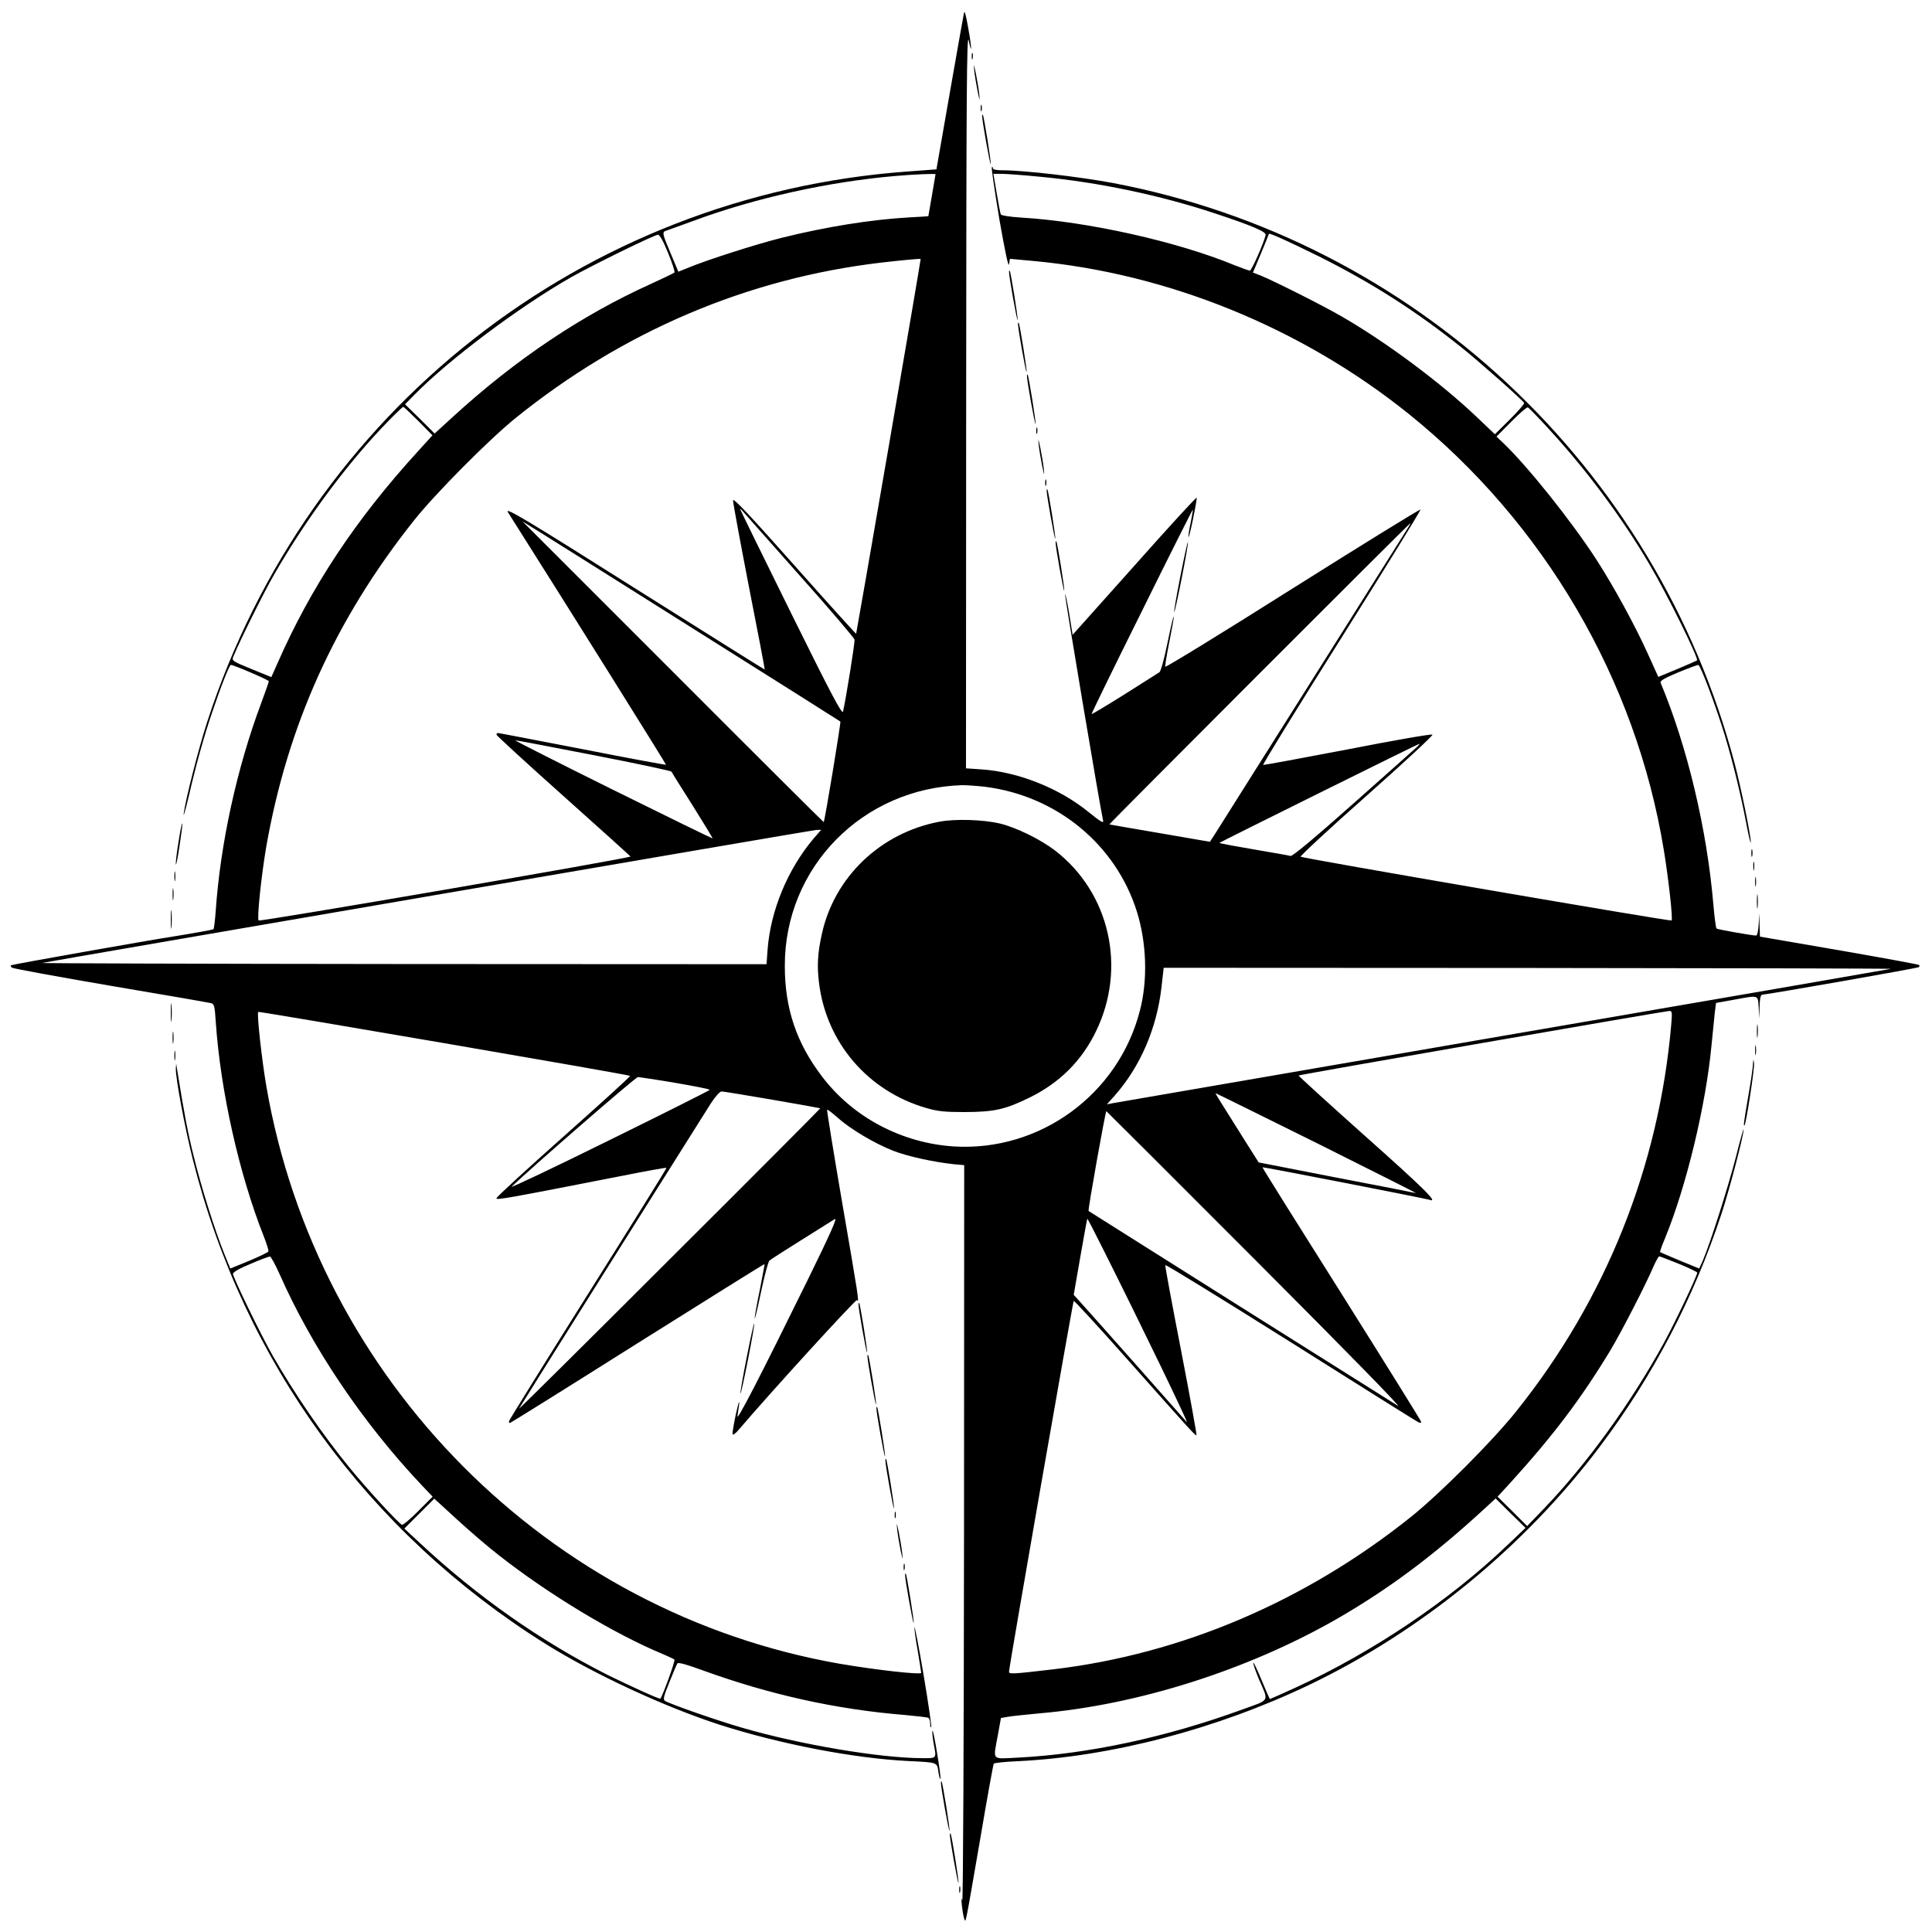 <?xml version="1.0" standalone="no"?>
<!DOCTYPE svg PUBLIC "-//W3C//DTD SVG 20010904//EN"
 "http://www.w3.org/TR/2001/REC-SVG-20010904/DTD/svg10.dtd">
<svg version="1.0" xmlns="http://www.w3.org/2000/svg"
 width="1078pt" height="1078pt" viewBox="0 0 1078 1078"
 preserveAspectRatio="xMidYMid meet">
<g transform="translate(0,1078) scale(0.1,-0.1)"
fill="#000000" stroke="none">
<path d="M5379 10709 c-1 -2 -36 -200 -78 -439 l-76 -435 -162 -12 c-1809
-132 -3345 -1339 -3907 -3071 -48 -148 -121 -433 -131 -512 -3 -25 10 20 29
100 40 174 84 331 130 466 47 140 96 264 104 264 16 0 212 -84 212 -91 0 -4
-20 -61 -44 -126 -134 -358 -226 -779 -252 -1151 -4 -56 -10 -104 -13 -107 -6
-3 -115 -23 -216 -39 -138 -21 -911 -158 -914 -162 -3 -2 0 -8 5 -13 5 -5 252
-50 549 -101 297 -50 550 -94 561 -97 19 -4 22 -14 28 -106 26 -382 130 -848
268 -1196 16 -40 27 -78 26 -83 -2 -6 -51 -29 -108 -53 l-105 -43 -33 81 c-54
134 -129 373 -171 545 -34 136 -52 231 -94 492 l-4 25 -2 -27 c-2 -48 50 -331
95 -508 282 -1125 978 -2082 1966 -2701 273 -171 666 -353 975 -453 338 -108
747 -187 1052 -202 163 -8 159 -6 167 -60 3 -24 9 -43 11 -40 3 2 -5 66 -18
142 -12 76 -24 133 -26 127 -3 -7 1 -38 6 -69 17 -88 20 -84 -61 -84 -235 0
-686 76 -1008 170 -135 39 -400 131 -430 150 -11 7 -7 25 25 104 21 52 41 100
45 105 4 7 57 -8 141 -39 372 -135 744 -218 1127 -249 67 -6 127 -13 132 -16
6 -3 10 -18 10 -32 0 -15 3 -24 6 -20 3 3 -16 133 -42 288 -26 155 -50 277
-52 271 -1 -5 6 -64 18 -129 11 -66 20 -123 20 -127 0 -12 -250 16 -450 50
-1629 283 -2922 1584 -3204 3224 -25 145 -54 406 -45 414 5 4 2069 -350 2075
-357 3 -2 -164 -154 -371 -338 -206 -183 -375 -338 -375 -345 0 -11 51 -2 700
125 135 27 247 47 249 45 2 -2 -195 -318 -438 -704 -242 -385 -441 -705 -441
-710 0 -6 2 -10 5 -10 3 0 324 200 712 445 389 244 708 444 709 442 1 -1 -11
-65 -26 -142 -16 -77 -29 -149 -29 -160 1 -11 16 54 35 145 19 90 40 169 47
176 6 6 86 57 177 114 91 57 175 110 188 118 16 10 -24 -80 -151 -339 -266
-541 -399 -799 -392 -759 16 99 12 103 -9 10 -12 -58 -21 -109 -18 -113 2 -5
16 5 31 22 181 213 658 735 663 727 14 -20 8 17 -82 539 -49 285 -87 521 -85
523 2 3 29 -18 60 -45 71 -64 207 -144 309 -184 80 -31 225 -63 339 -75 l57
-5 -1 -2067 c-1 -1137 -5 -2053 -10 -2037 -5 21 -6 13 -2 -25 3 -30 9 -64 13
-75 9 -25 3 -56 90 448 38 225 72 412 75 416 2 5 62 11 132 14 524 25 1111
179 1628 426 626 300 1200 770 1619 1326 297 393 525 829 680 1298 45 135 126
445 125 475 0 10 -20 -61 -44 -157 -43 -166 -141 -474 -183 -573 l-21 -46
-107 44 c-60 25 -109 46 -111 48 -2 1 10 36 27 76 119 289 229 745 260 1080 7
69 15 150 18 179 l7 55 95 17 c147 27 138 30 143 -43 l3 -63 2 68 c1 46 6 67
15 67 28 1 869 148 874 154 4 3 4 9 0 12 -3 3 -204 40 -446 82 l-441 76 -2 65
-2 66 -3 -62 c-2 -35 -8 -63 -14 -63 -24 0 -215 34 -221 39 -4 3 -12 65 -18
136 -36 420 -145 878 -294 1235 -5 11 18 25 97 58 56 23 107 42 113 42 12 0
98 -229 148 -393 46 -153 89 -330 120 -492 13 -71 25 -119 25 -105 1 35 -54
302 -90 440 -438 1658 -1789 2920 -3469 3239 -187 35 -497 71 -617 71 -34 0
-53 4 -53 12 0 6 -3 9 -6 5 -3 -3 16 -133 42 -289 31 -178 51 -272 54 -253 l5
31 131 -12 c750 -69 1495 -372 2094 -853 756 -608 1269 -1484 1424 -2436 26
-158 51 -384 43 -391 -6 -6 -2060 347 -2070 356 -4 3 161 157 368 340 207 183
372 337 368 341 -5 5 -217 -32 -472 -82 -256 -49 -468 -88 -473 -87 -4 2 193
322 438 711 245 390 443 711 440 714 -3 3 -324 -195 -713 -440 -389 -246 -709
-442 -711 -437 -2 5 8 66 22 136 14 70 26 134 25 143 -1 9 -16 -56 -34 -143
-19 -93 -38 -162 -46 -167 -8 -5 -95 -60 -194 -123 -99 -62 -182 -112 -184
-110 -2 1 124 260 280 573 155 314 284 570 285 568 1 -1 -4 -31 -11 -67 -8
-36 -14 -74 -14 -85 1 -11 12 32 25 95 13 63 23 118 21 123 -1 5 -158 -166
-347 -379 l-345 -386 -19 118 c-11 65 -21 113 -23 107 -3 -9 196 -1193 212
-1261 5 -18 -12 -9 -82 48 -164 133 -392 223 -595 237 l-88 6 1 2061 c1 1687
3 2050 14 2001 18 -87 18 -46 -1 60 -14 80 -21 108 -25 94z m-159 -901 c0 -2
-9 -55 -20 -118 -11 -63 -20 -115 -20 -116 0 -1 -48 -4 -107 -7 -214 -12 -466
-53 -708 -113 -141 -35 -423 -125 -525 -168 l-55 -22 -42 100 c-48 113 -50
122 -25 129 9 3 78 28 152 55 339 126 752 218 1125 250 100 9 225 14 225 10z
m581 -14 c325 -30 675 -104 976 -204 206 -68 289 -103 285 -121 -8 -39 -78
-199 -88 -199 -6 0 -44 14 -85 30 -319 132 -820 244 -1191 266 -66 4 -112 12
-114 18 -3 7 -13 60 -23 119 l-18 107 47 0 c25 0 120 -7 211 -16z m1559 -445
c292 -146 539 -303 794 -507 107 -86 337 -290 350 -310 3 -5 -33 -46 -79 -92
l-84 -83 -103 98 c-200 190 -503 416 -753 560 -105 61 -380 199 -452 228 l-42
16 45 107 c24 58 44 107 44 109 0 8 112 -43 280 -126z m-3632 19 c23 -56 39
-105 35 -109 -5 -4 -63 -32 -131 -63 -385 -174 -753 -420 -1102 -739 l-105
-96 -82 82 -83 81 48 49 c194 199 590 496 882 662 115 65 461 235 481 235 10
0 29 -33 57 -102z m1231 -1078 c-99 -574 -181 -1045 -182 -1046 -1 -2 -157
170 -345 382 -252 284 -342 379 -342 362 0 -13 40 -230 89 -483 50 -253 89
-460 88 -461 -1 -1 -321 200 -712 446 -619 391 -741 464 -721 432 361 -570
884 -1407 882 -1409 -2 -2 -211 37 -466 87 -254 49 -466 90 -471 90 -5 0 -9
-4 -9 -9 0 -5 168 -159 373 -342 204 -182 373 -335 375 -338 3 -9 -2067 -365
-2075 -357 -10 10 15 249 42 408 119 681 386 1272 824 1823 118 149 419 452
566 571 602 486 1295 781 2044 869 104 12 208 22 218 20 1 -1 -79 -471 -178
-1045z m-2625 141 l79 -80 -79 -87 c-351 -384 -600 -761 -788 -1190 l-32 -72
-111 45 c-111 46 -111 46 -100 72 37 90 173 363 227 456 182 316 414 628 639
858 41 42 78 77 81 77 3 0 41 -36 84 -79z m6310 -47 c209 -227 406 -492 559
-752 98 -165 276 -526 266 -537 -3 -2 -52 -24 -110 -48 l-106 -44 -59 130
c-68 152 -191 377 -288 527 -140 215 -378 513 -515 645 l-41 39 82 83 c46 46
87 82 93 80 5 -2 59 -57 119 -123z m-4184 -813 c168 -188 306 -350 308 -360 3
-15 -48 -331 -64 -401 -5 -20 -64 92 -290 549 -156 316 -284 577 -284 580 0 3
6 -1 13 -10 7 -8 149 -169 317 -358z m-560 -319 c432 -272 787 -496 789 -498
4 -4 -87 -556 -93 -561 -1 -1 -380 376 -841 838 l-840 840 100 -62 c55 -34
453 -285 885 -557z m3958 586 c-8 -13 -246 -390 -528 -838 -283 -448 -528
-838 -546 -866 l-33 -51 -278 48 c-153 26 -280 48 -283 49 -5 0 1673 1680
1679 1680 2 0 -3 -10 -11 -22z m-4543 -1272 c236 -46 431 -87 432 -92 2 -5 55
-90 118 -189 62 -99 112 -181 111 -183 -2 -1 -252 121 -557 272 -305 151 -549
275 -544 275 6 1 203 -37 440 -83z m4590 45 c-11 -10 -170 -152 -354 -315
-217 -193 -340 -295 -350 -292 -9 3 -103 19 -208 37 -106 18 -191 34 -189 36
5 5 1110 553 1116 553 2 0 -4 -9 -15 -19z m-2409 -221 c399 -50 729 -321 847
-695 55 -175 62 -384 17 -555 -120 -466 -556 -785 -1035 -757 -292 18 -565
162 -738 390 -143 187 -208 380 -208 617 -1 551 434 993 991 1009 25 0 82 -4
126 -9z m-959 -292 c-143 -171 -237 -398 -254 -615 l-6 -83 -2031 1 c-1117 1
-2022 4 -2011 6 97 19 4297 741 4318 742 l29 1 -45 -52z m6013 -724 c-8 -2
-982 -171 -2165 -374 -1182 -204 -2163 -373 -2179 -376 l-30 -6 43 48 c144
163 236 377 262 608 l12 106 2036 -1 c1120 -1 2029 -3 2021 -5z m-1225 -311
c-69 -793 -365 -1532 -861 -2153 -135 -170 -430 -465 -594 -596 -589 -470
-1277 -763 -1990 -848 -230 -27 -250 -28 -250 -14 1 33 356 2065 361 2069 4 2
141 -147 304 -331 366 -412 376 -423 381 -417 2 2 -36 214 -86 472 -50 257
-90 471 -88 476 2 5 318 -190 703 -432 385 -243 705 -444 712 -446 7 -3 13 -1
13 3 0 5 -200 326 -444 714 -245 388 -444 706 -442 707 2 3 915 -175 934 -182
50 -18 -36 67 -362 357 -205 183 -372 335 -370 337 5 5 2035 358 2067 360 17
1 18 -5 12 -76z m-5557 -325 c105 -18 192 -35 192 -39 0 -3 -253 -130 -562
-282 -310 -153 -554 -269 -543 -258 108 104 691 611 704 611 9 0 103 -14 209
-32z m541 -94 c146 -25 267 -47 268 -48 1 -1 -378 -382 -844 -846 -465 -465
-842 -838 -837 -830 9 17 1003 1598 1070 1703 25 39 51 67 60 67 10 0 137 -21
283 -46z m3042 -244 c310 -155 557 -279 549 -277 -8 2 -209 42 -446 87 l-431
84 -79 125 c-152 241 -164 261 -161 261 2 0 258 -126 568 -280z m-341 -656
c496 -497 817 -825 790 -808 -70 43 -1724 1085 -1726 1087 -5 5 94 557 99 557
1 0 378 -376 837 -836z m-854 64 c205 -408 482 -981 466 -963 -22 26 -577 652
-608 685 l-23 25 37 213 c20 116 38 212 39 212 2 0 42 -78 89 -172z m-4597
-135 c180 -409 465 -832 795 -1181 l60 -63 -80 -80 c-43 -44 -84 -78 -91 -77
-15 4 -186 189 -288 313 -152 185 -313 420 -434 632 -66 116 -221 436 -221
455 0 10 37 31 98 56 53 23 102 41 108 41 5 1 29 -43 53 -96z m7809 55 c56
-23 102 -45 102 -49 0 -18 -125 -280 -186 -392 -184 -335 -426 -670 -662 -917
l-101 -105 -82 82 -83 82 70 76 c243 268 395 469 561 743 63 106 198 368 241
470 13 28 26 52 30 52 4 0 53 -19 110 -42z m-6583 -1627 c279 -219 643 -438
915 -551 30 -13 59 -26 63 -30 6 -6 -62 -193 -78 -218 -4 -5 -172 72 -292 131
-375 189 -731 439 -1052 739 l-85 79 83 83 84 84 130 -119 c72 -66 176 -155
232 -198z m5623 55 c-323 -308 -747 -593 -1176 -791 -79 -36 -144 -65 -146
-65 -2 0 -23 48 -47 106 -24 58 -45 102 -46 97 -2 -6 12 -45 30 -89 57 -133
67 -115 -90 -172 -424 -155 -860 -249 -1254 -269 -150 -7 -138 -21 -111 127
l17 94 40 7 c22 4 101 12 175 19 548 47 1159 241 1656 525 290 167 540 353
824 614 l65 60 83 -82 84 -82 -104 -99z"/>
<path d="M5241 6195 c-328 -62 -585 -308 -655 -625 -24 -107 -28 -180 -16
-275 41 -333 273 -603 597 -697 65 -19 102 -23 218 -23 164 1 223 14 360 81
167 82 291 205 370 369 173 354 77 775 -229 1010 -83 63 -216 128 -307 150
-93 22 -250 27 -338 10z"/>
<path d="M5422 10465 c0 -16 2 -22 5 -12 2 9 2 23 0 30 -3 6 -5 -1 -5 -18z"/>
<path d="M5436 10385 c3 -27 12 -79 19 -115 12 -57 13 -59 9 -15 -3 28 -12 79
-19 115 -12 57 -13 59 -9 15z"/>
<path d="M5472 10175 c0 -16 2 -22 5 -12 2 9 2 23 0 30 -3 6 -5 -1 -5 -18z"/>
<path d="M5480 10134 c-1 -23 44 -274 48 -270 4 5 -38 268 -44 275 -2 2 -4 0
-4 -5z"/>
<path d="M5630 9264 c-1 -23 44 -274 48 -270 4 5 -38 268 -44 275 -2 2 -4 0
-4 -5z"/>
<path d="M5680 8974 c-1 -23 44 -274 48 -270 4 5 -38 268 -44 275 -2 2 -4 0
-4 -5z"/>
<path d="M5730 8684 c-1 -23 44 -274 48 -270 4 5 -38 268 -44 275 -2 2 -4 0
-4 -5z"/>
<path d="M5782 8375 c0 -16 2 -22 5 -12 2 9 2 23 0 30 -3 6 -5 -1 -5 -18z"/>
<path d="M5796 8295 c3 -27 12 -79 19 -115 12 -57 13 -59 9 -15 -3 28 -12 79
-19 115 -12 57 -13 59 -9 15z"/>
<path d="M5832 8085 c0 -16 2 -22 5 -12 2 9 2 23 0 30 -3 6 -5 -1 -5 -18z"/>
<path d="M5840 8044 c-1 -23 44 -274 48 -270 4 5 -38 268 -44 275 -2 2 -4 0
-4 -5z"/>
<path d="M5890 7754 c-1 -23 44 -274 48 -270 4 5 -38 268 -44 275 -2 2 -4 0
-4 -5z"/>
<path d="M6586 7564 c-21 -107 -37 -197 -34 -199 2 -2 21 84 42 191 21 107 37
197 34 199 -2 2 -21 -84 -42 -191z"/>
<path d="M997 6088 c-10 -59 -17 -117 -16 -130 1 -13 10 31 20 97 10 66 18
124 16 130 -2 5 -11 -38 -20 -97z"/>
<path d="M9772 6020 c0 -19 2 -27 5 -17 2 9 2 25 0 35 -3 9 -5 1 -5 -18z"/>
<path d="M9783 5945 c0 -22 2 -30 4 -17 2 12 2 30 0 40 -3 9 -5 -1 -4 -23z"/>
<path d="M973 5890 c0 -25 2 -35 4 -22 2 12 2 32 0 45 -2 12 -4 2 -4 -23z"/>
<path d="M9793 5860 c0 -25 2 -35 4 -22 2 12 2 32 0 45 -2 12 -4 2 -4 -23z"/>
<path d="M963 5790 c0 -30 2 -43 4 -27 2 15 2 39 0 55 -2 15 -4 2 -4 -28z"/>
<path d="M9803 5750 c0 -36 2 -50 4 -32 2 17 2 47 0 65 -2 17 -4 3 -4 -33z"/>
<path d="M953 5650 c0 -47 2 -66 4 -42 2 23 2 61 0 85 -2 23 -4 4 -4 -43z"/>
<path d="M953 5130 c0 -47 2 -66 4 -42 2 23 2 61 0 85 -2 23 -4 4 -4 -43z"/>
<path d="M9803 5025 c0 -33 2 -45 4 -27 2 18 2 45 0 60 -2 15 -4 0 -4 -33z"/>
<path d="M963 4990 c0 -30 2 -43 4 -27 2 15 2 39 0 55 -2 15 -4 2 -4 -28z"/>
<path d="M9793 4920 c0 -25 2 -35 4 -22 2 12 2 32 0 45 -2 12 -4 2 -4 -23z"/>
<path d="M973 4890 c0 -25 2 -35 4 -22 2 12 2 32 0 45 -2 12 -4 2 -4 -23z"/>
<path d="M9781 4843 c0 -17 -12 -98 -26 -179 -26 -151 -28 -170 -21 -163 9 9
57 321 53 347 -4 25 -4 25 -6 -5z"/>
<path d="M4790 3504 c-1 -23 44 -274 48 -270 4 5 -38 268 -44 275 -2 2 -4 0
-4 -5z"/>
<path d="M4166 3204 c-21 -107 -37 -197 -34 -199 2 -2 21 84 42 191 21 107 37
197 34 199 -2 2 -21 -84 -42 -191z"/>
<path d="M4840 3214 c-1 -23 44 -274 48 -270 4 5 -38 268 -44 275 -2 2 -4 0
-4 -5z"/>
<path d="M4890 2924 c-1 -23 44 -274 48 -270 4 5 -38 268 -44 275 -2 2 -4 0
-4 -5z"/>
<path d="M4940 2634 c-1 -23 44 -274 48 -270 4 5 -38 268 -44 275 -2 2 -4 0
-4 -5z"/>
<path d="M4992 2325 c0 -16 2 -22 5 -12 2 9 2 23 0 30 -3 6 -5 -1 -5 -18z"/>
<path d="M5006 2245 c3 -27 12 -79 19 -115 12 -57 13 -59 9 -15 -3 28 -12 79
-19 115 -12 57 -13 59 -9 15z"/>
<path d="M5042 2035 c0 -16 2 -22 5 -12 2 9 2 23 0 30 -3 6 -5 -1 -5 -18z"/>
<path d="M5050 1994 c-1 -23 44 -274 48 -270 4 5 -38 268 -44 275 -2 2 -4 0
-4 -5z"/>
<path d="M5250 834 c-1 -23 44 -274 48 -270 4 5 -38 268 -44 275 -2 2 -4 0 -4
-5z"/>
<path d="M5300 544 c-1 -23 44 -274 48 -270 4 5 -38 268 -44 275 -2 2 -4 0 -4
-5z"/>
<path d="M5352 235 c0 -16 2 -22 5 -12 2 9 2 23 0 30 -3 6 -5 -1 -5 -18z"/>
</g>
</svg>
